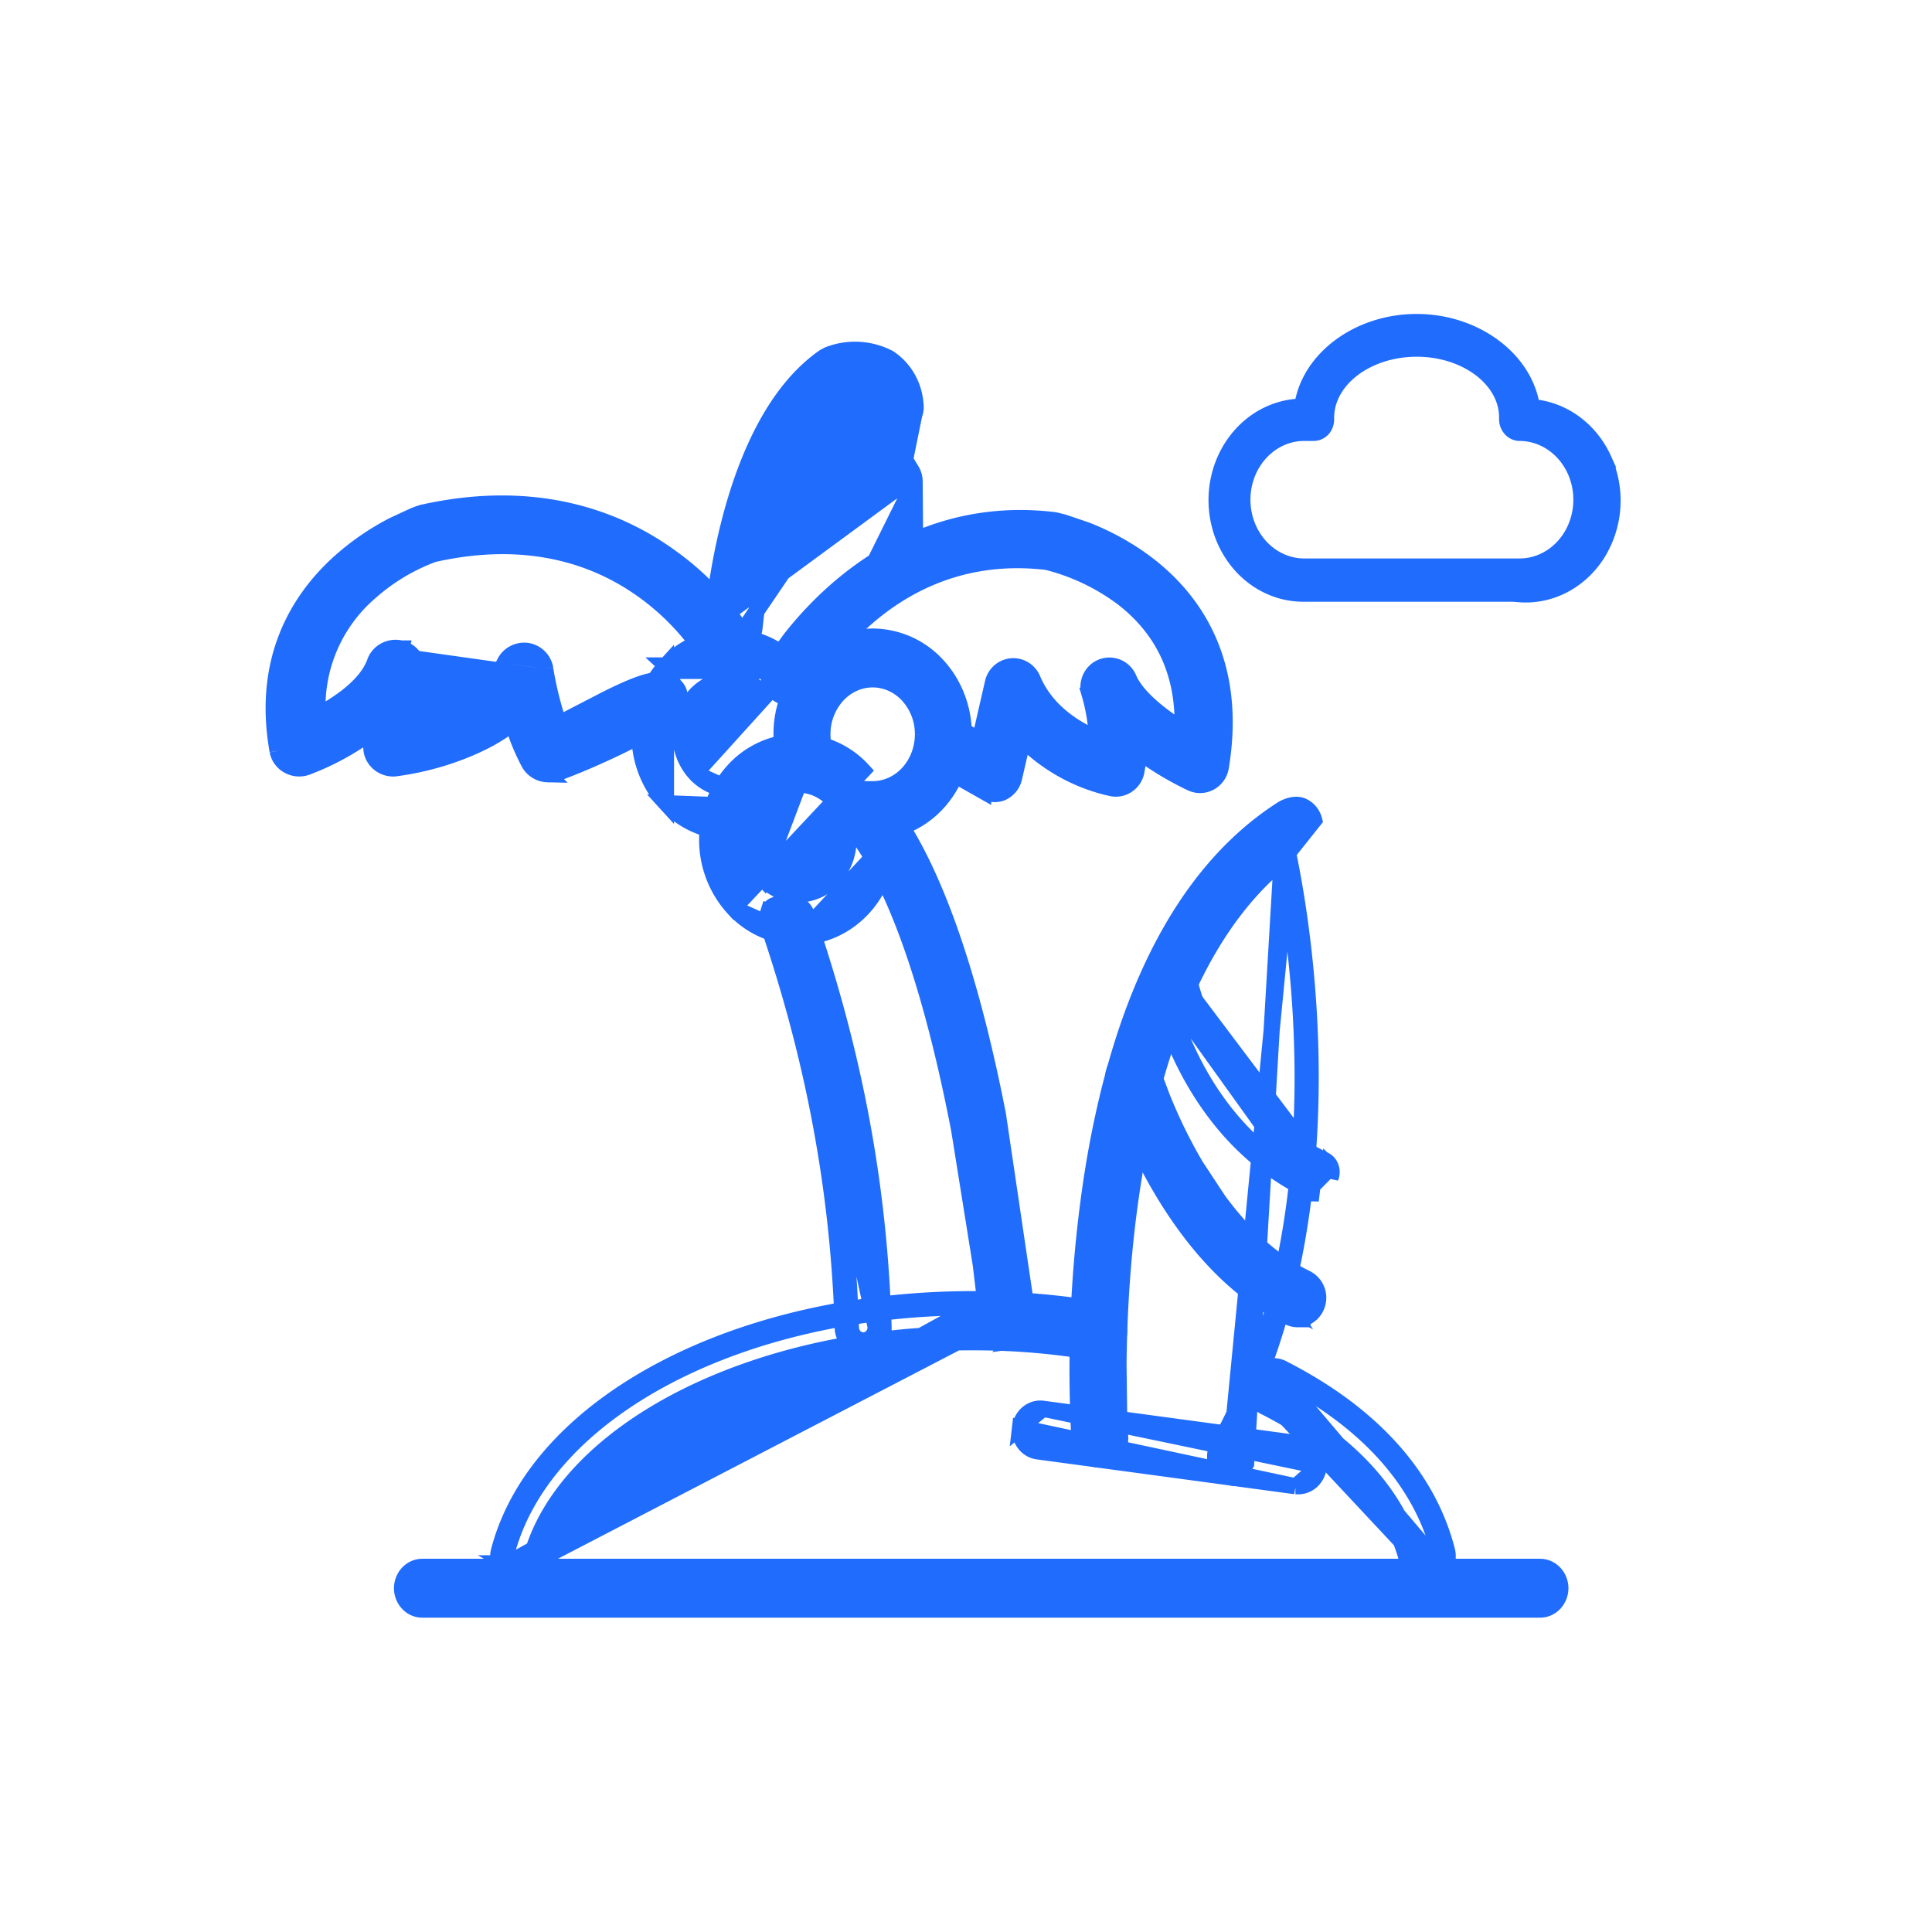 <svg xmlns="http://www.w3.org/2000/svg" width="48" height="48" fill="#206cfd" stroke="#206cfd" stroke-width=".4" xmlns:v="https://vecta.io/nano"><path d="M35.728 38.827c.04-.077.051-.168.029-.253-.446-1.743-1.763-3.263-3.962-4.389l3.933 4.641zm0 0c-.04.077-.107.133-.186.156l.186-.156zm-4.198-4.044a.32.32 0 0 1-.174-.187l4.115 4.4m-3.941-4.213l-.091.178m.091-.178l-.078.184m.078-.184c2.037 1.039 3.236 2.413 3.633 3.967.037.149.165.251.308.246m-4.026-4.032a.52.52 0 0 1-.276-.3h0c-.049-.134-.044-.284.014-.414l.183.081-.183-.081c.058-.131.166-.236.304-.282h0 0a.49.49 0 0 1 .405.043c2.232 1.144 3.595 2.703 4.059 4.514h0c.034.132.018.274-.046.395h0a.51.51 0 0 1-.302.253c-.04.013-.082.021-.125.023m-4.033-4.232c1.999 1.021 3.146 2.355 3.525 3.835.058.231.262.405.509.397m0 0l-.007-.2m.007.2l-.007-.2m-3.921-4.839h0 0zm-18.37 4.593l.194.05c.391-1.516 1.722-2.884 3.66-3.875s4.442-1.586 7.131-1.576h.001c1.019-.003 2.036.083 3.042.256h0c.294.051.547-.167.589-.447h0c.041-.278-.133-.562-.422-.612h0a18.82 18.82 0 0 0-3.196-.269c-2.932 0-5.632.648-7.721 1.751s-3.584 2.666-4.064 4.508v.001c-.034.132-.018.274.046.395h0a.51.51 0 0 0 .306.254l.011.003.011.002c.046.008.092.009.138.002a.49.49 0 0 0 .121-.021l.068-.012-.001-.014a.53.53 0 0 0 .281-.35l-.194-.048zm0 0c.821-3.187 5.55-5.621 10.985-5.601l-11.253 5.845c.127-.013.234-.11.267-.244zm-.565.09c-.04-.077-.051-.167-.029-.252.923-3.539 5.784-6.11 11.591-6.11L12.616 38.84zm0 0a.31.31 0 0 0 .065.086l.005.081h0l.115-.006h0l.027-.002c.019.001.038 0 .057-.003l-.269-.156z"/><path d="M10.496 39.991h27.763c.294 0 .508-.253.508-.532s-.213-.532-.508-.532H10.496c-.295 0-.508.253-.508.532s.213.532.508.532zm14.551-6.662h-.009c-.269.002-.477-.209-.508-.465l-.002-.012v-.012l-.009-.095-.029-.291-.124-1.041-.537-3.351c-.249-1.291-.572-2.682-.979-3.959s-.897-2.432-1.475-3.255a.55.55 0 0 1 .095-.734h0 0c.228-.187.553-.134.721.102h.001 0c1.267 1.805 2.09 4.86 2.602 7.478l.735 4.969.007.071-.49.594zm0 0h.009m-.009.001h.009m0 0l.037-.003h0m-.037.003l.037-.003m0 0l.01-.002m-.01.002l.01-.002m0 0c.286-.042.465-.314.434-.588l-.434.588zm-5.812-10.368c1.107 3.259 1.744 6.543 1.849 10.013 0 .183.138.332.308.332.082 0 .16-.035.217-.097a.35.35 0 0 0 .09-.235l-2.201-10.159c-.024.01-.053-.002-.083-.022.002-.009.005-.018.009-.029m-.191.198a.21.21 0 0 1-.027-.08c-.009-.008-.015-.013-.021-.017l.006.003a1.14 1.14 0 0 1 .041-.165m0 .259l-.174.098c-.003-.006-.007-.012-.01-.019m.184-.079l-.189.064m.189-.324c.015-.047.061-.009.113.036a.85.85 0 0 0 .065.053.16.16 0 0 0 .012-.027m-.191-.061l-.19-.061c-.03.094-.073.242.006.4m.184-.338l-.191-.061a.23.23 0 0 1 .142-.149c.08-.027.148-.001.174.011a.42.42 0 0 1 .082.053c.015-.022.035-.047.061-.068a.24.24 0 0 1 .136-.054c.06-.004.109.016.145.038a.53.53 0 0 1 .239.351c1.138 3.344 1.766 6.582 1.877 10.146v.006h0a.55.55 0 0 1-.143.371h0c-.094.101-.224.161-.364.161-.293 0-.506-.251-.508-.529-.105-3.442-.736-6.701-1.834-9.937m.375-.277h0 0zm-.041-.106z"/><path d="M19.833 23.282h0a2.19 2.19 0 0 1-1.606-.717l1.607.717zm0 0c.605-.001 1.182-.261 1.605-.718h0c.422-.456.658-1.071.659-1.71h0l-2.264 2.428zm.006-3.788h-.006c-.326 0-.643.14-.878.394h0c-.236.255-.371.604-.371.97h0a1.43 1.43 0 0 0 .372.97l.883-2.335zm0 0c.323.002.637.141.871.393h0c.236.254.371.602.372.968a1.43 1.43 0 0 1-.369.971h0c-.235.255-.551.395-.877.396s-.643-.139-.879-.393l.883-2.335zm-2.27 1.36a2.52 2.52 0 0 0 .658 1.711l3.213-3.422a2.19 2.19 0 0 0-1.606-.717 2.19 2.19 0 0 0-1.606.717 2.52 2.52 0 0 0-.658 1.711z"/><path d="M21.944 20.656l.024-.002v-.002a2.21 2.21 0 0 0 1.317-.695m-1.341.698l-.975-.575c.029-.276.264-.5.553-.473h.155.001c.326.001.643-.138.879-.392s.372-.603.373-.97h0a1.43 1.43 0 0 0-.37-.971h0c-.236-.255-.552-.395-.878-.395h0c-.326 0-.642.139-.878.394h0a1.43 1.43 0 0 0-.371.97c0 .184.032.365.095.535l.004.01h0a.54.54 0 0 1-.287.656c-.26.114-.545-.017-.656-.267l-.005-.011h0a2.64 2.64 0 0 1-.167-.923h0a2.52 2.52 0 0 1 .658-1.712h0a2.19 2.19 0 0 1 1.607-.716 2.19 2.19 0 0 1 1.607.718c.422.457.657 1.073.657 1.713a2.52 2.52 0 0 1-.66 1.711m-1.341.698a2.12 2.12 0 0 1-.26.017l.26-.017zm1.341-.698l-.147-.136.147.136z"/><path d="M18.718 20.037h0c.051.277-.113.568-.401.63l-.008.002-.008.001c-.054.007-.108.008-.162.002a2.19 2.19 0 0 1-1.594-.717l2.172.082zm0 0c-.051-.273-.3-.476-.584-.429m.584.429l-.584-.429m-1.588-3.075a2.52 2.52 0 0 0-.658 1.711 2.52 2.52 0 0 0 .658 1.711v-3.422zm0 0l.147.136h2.919l.147-.136a2.19 2.19 0 0 0-1.606-.717 2.19 2.19 0 0 0-1.606.717zm.729 2.681a1.43 1.43 0 0 1-.371-.97 1.43 1.43 0 0 1 .371-.97c.236-.254.552-.394.878-.394s.642.14.878.394l-1.756 1.94zm0 0c.231.25.54.389.86.394m-.86-.394l.86.394m.387.466c.034.183-.076.362-.246.398a.47.47 0 0 1-.123 0l.369-.398z"/><path d="M9.966 16.112c-.271-.069-.56.075-.653.343-.117.324-.39.619-.721.872a4.98 4.98 0 0 1-.699.44 3.75 3.75 0 0 1 1.287-3.043 4.99 4.99 0 0 1 1.585-.955c2.385-.538 4.067.09 5.167.864a6.13 6.13 0 0 1 1.666 1.755l.02.032a.55.55 0 0 0 .726.214h.001c.262-.134.371-.453.23-.717h0l-.005-.008a6.87 6.87 0 0 0-1.915-2.072c-1.199-.871-3.234-1.757-6.161-1.099h0-.002a2.28 2.28 0 0 0-.225.082l-.49.227a6.37 6.37 0 0 0-1.405.981c-.989.92-1.872 2.403-1.476 4.625h0v.002a.53.53 0 0 0 .269.367.55.55 0 0 0 .458.036h0l.002-.001a6.54 6.54 0 0 0 1.561-.845l.045.429h0v.003c.046.282.308.471.587.446h0l.006-.001a7.14 7.14 0 0 0 1.699-.442c.446-.177.881-.405 1.214-.683.102.346.239.681.41 1.001h0l.005.008c.096.161.271.259.457.263a.59.59 0 0 0 .214-.021 16.08 16.08 0 0 0 1.145-.474c.565-.256 1.225-.586 1.592-.883a1.04 1.04 0 0 0 .267-.327.51.51 0 0 0 .058-.235c-.003-.097-.043-.193-.131-.263-.008-.021-.021-.046-.043-.07-.036-.038-.077-.053-.1-.059s-.04-.006-.048-.007c-.015-.001-.033 0-.046 0h-.002-.006l-.162.003c-.164 0-.374.066-.585.149-.218.086-.466.203-.715.328l-.657.34-.507.263c-.149-.445-.262-.901-.337-1.364m-3.58-.505a.53.53 0 0 1 .397.616c-.068.394-.099.793-.094 1.192a5.51 5.51 0 0 0 1.222-.493c.483-.269.87-.597 1.04-.948.097-.208.316-.329.542-.31l.01.001h0a.54.54 0 0 1 .464.446m-3.58-.505l-.049.194.05-.194zm3.58.505l-.197.032.197-.032zM7.713 18.08l.192-.094-.209-.12.017.213zm15.647.353a.34.34 0 0 0 .121.457l-.121-.457zm0 0a.32.32 0 0 1 .442-.124l-.442.124zm.019.629h0l.003.002 1.044.592a.51.51 0 0 0 .241.07.48.48 0 0 0 .22-.029h0l.011-.005a.53.53 0 0 0 .296-.362h0l.221-.958c.607.607 1.37 1.029 2.204 1.211h0l.005.001c.282.055.546-.131.607-.405h0v-.004a3.54 3.54 0 0 0 .064-.504 7.55 7.55 0 0 0 1.306.785h0l.002.001a.51.51 0 0 0 .463-.019.53.53 0 0 0 .265-.38c.417-2.518-.599-4.064-1.736-4.971-.564-.449-1.155-.74-1.608-.918l-.561-.19-.169-.043-.053-.011-.021-.004h0c-2.312-.276-4.062.63-5.234 1.6-.586.486-1.03.989-1.329 1.374l-.341.472-.119.188-.009.014-.006.015c-.107.245-.02.537.212.676h0c.234.141.532.073.688-.148l.066-.099c.422-.648 2.267-3.48 5.898-3.052a5.28 5.28 0 0 1 1.867.884c.806.614 1.559 1.623 1.503 3.277-.218-.135-.451-.295-.664-.471-.312-.257-.561-.532-.672-.794a.52.52 0 0 0-.66-.289h0c-.264.1-.398.391-.317.657l.191-.058-.192.057c.107.363.17.739.187 1.117-.528-.22-1.257-.66-1.597-1.468h0a.52.52 0 0 0-.526-.319h0c-.228.021-.411.189-.461.409l-.326 1.424-.436-.249a.52.52 0 0 0-.718.201h0a.54.54 0 0 0 .194.726z"/><path d="M18.185 16.08l-.009-.001a.52.52 0 0 1-.357-.191l.155-.126a.34.34 0 0 1-.073-.244l.284.562zm0 0h.009.029m-.037 0l3.241-4.779.266-1.241a.42.42 0 0 0-.141-.25c-.174-.069-.364-.074-.541-.015-.466.337-.844.852-1.148 1.451-.308.607-.534 1.289-.699 1.933s-.267 1.244-.33 1.686l-.066.529-.012.108-.004.042-.005.044-.003.022c-.03.264-.249.472-.52.471m4.5-4.119h0a.54.54 0 0 0-.077-.274l-.16-.265.229-1.126a.5.5 0 0 0 .029-.251c-.03-.462-.268-.885-.647-1.142l-.01-.007-.011-.006c-.463-.237-1-.267-1.485-.082l-.011.004-.01.005-.071.037-.012.006-.011.007c-1.23.855-1.918 2.5-2.301 3.907-.374 1.374-.471 2.577-.476 2.733l4.822-3.545.2-.001zm0 0l.016 2.069v.002c0 .288-.228.532-.522.532s-.521-.243-.522-.531m1.027-2.072l-1.027 2.072m0 0h0zm-3.473 2.047v-.2.2h0zm3.247-4.318l.21.355-.211-.355h0zm10.37 9.632c-2.294 1.88-3.316 5.31-3.751 8.376-.224 1.58-.29 3.048-.3 4.127l.016 1.292.016.362.006.099.002.027.001.011a.55.55 0 0 1-.115.382h0a.5.5 0 0 1-.351.191h-.001c-.294.023-.525-.212-.544-.491v-.003h0a31.85 31.85 0 0 1 .285-6.349h0c.671-4.502 2.255-7.712 4.739-9.309.059-.038.137-.073.217-.095.072-.019.188-.037.295.009h.001c.149.065.255.197.295.352l-.81 1.018zm0 0a28.15 28.15 0 0 1 .522 5.65c-.03 2.771-.511 6.017-2.104 8.876h0c-.135.243-.068.564.17.719h0l.005.003a.51.51 0 0 0 .258.076l.004-.2m1.146-15.124l-.881 14.971c-.058.097-.158.155-.265.153m0 0a.31.31 0 0 1-.157-.046m.157.046l-.157-.046m0 0c-.145-.095-.192-.298-.105-.455 3.116-5.592 2.021-12.615 1.583-14.762l-1.479 15.217zm-2.98-.524a.35.35 0 0 0 .072-.243l-.072.243zm0 0h0 0zm0 0c-.053.067-.129.109-.21.116m.21-.116l-.21.116m0 0c-.169.013-.316-.123-.329-.306l.329.306z"/><path d="M32.184 36.925l-.013-.002-6.387-.863h0c-.291-.039-.473-.317-.441-.595l6.841 1.46zm0 0h.014m-.014 0h.014m0 0h.031c.291.016.517-.221.534-.498h0m-.564.498l.564-.498m0 0c.017-.277-.177-.54-.466-.565L25.915 35m6.847 1.427L25.915 35m0 0c-.295-.04-.539.186-.572.466l.572-.466zm7.15-5.999c-.029-.082-.088-.148-.163-.184-2.827-1.335-3.424-4.751-3.424-4.788-.03-.184-.192-.306-.362-.274m3.948 5.246l-.418.424c-3.135-1.481-3.759-5.123-3.784-5.279m4.202 4.856a.36.36 0 0 1-.006.254l.006-.254zm-3.948-5.246l-.037-.197.037.197zm0 0c-.17.032-.283.207-.254.39m0 0l-.198.031m.198-.031l-.197.032m0 0c.015.092.182 1.062.744 2.2s1.529 2.461 3.149 3.227m-3.893-5.427l3.893 5.427m0 0l-.003.041.173.005.04.001-.21-.047z"/><path d="M28.064 26.47a.29.29 0 0 1 .24.023.33.33 0 0 1 .151.202l-.391-.225zm0 0c-.079.028-.145.09-.181.171s-.041.175-.012.259h0c.052.175 1.298 4.164 4.174 5.613l-3.981-6.043zm4.171 6.305h.157l.007-.026a.53.53 0 0 0 .341-.398h0a.54.54 0 0 0-.289-.593h0c-1.283-.624-2.235-1.883-2.87-3.014a12.73 12.73 0 0 1-.704-1.472l-.173-.46-.042-.126-.006-.02-.006-.022a.53.53 0 0 0-.245-.324h0a.49.49 0 0 0-.405-.038h0 0c-.134.047-.24.15-.297.278a.56.56 0 0 0-.019.406c.045.133.375 1.187 1.059 2.39.696 1.225 1.767 2.633 3.282 3.37a.49.49 0 0 0 .213.05zm5.516-18.025h-5.346c-.769.01-1.485-.424-1.878-1.138s-.403-1.6-.026-2.324 1.082-1.176 1.852-1.186C32.522 8.916 33.752 8 35.198 8s2.689.926 2.861 2.115c.769.059 1.451.557 1.788 1.306a2.49 2.49 0 0 1-.154 2.324c-.432.689-1.172 1.078-1.942 1.018v-.013zm-5.346-3.995c-.55 0-1.057.316-1.332.83s-.275 1.147 0 1.66.783.83 1.332.83h5.346c.55 0 1.057-.316 1.332-.83s.275-1.147 0-1.66-.783-.83-1.332-.83c-.081-.001-.159-.037-.215-.1a.36.36 0 0 1-.092-.239c.002-.015.002-.031 0-.047 0-.936-1.003-1.706-2.246-1.706s-2.252.77-2.252 1.72v.033c.002.089-.029.175-.086.239s-.138.1-.221.1h-.234z"/></svg>
